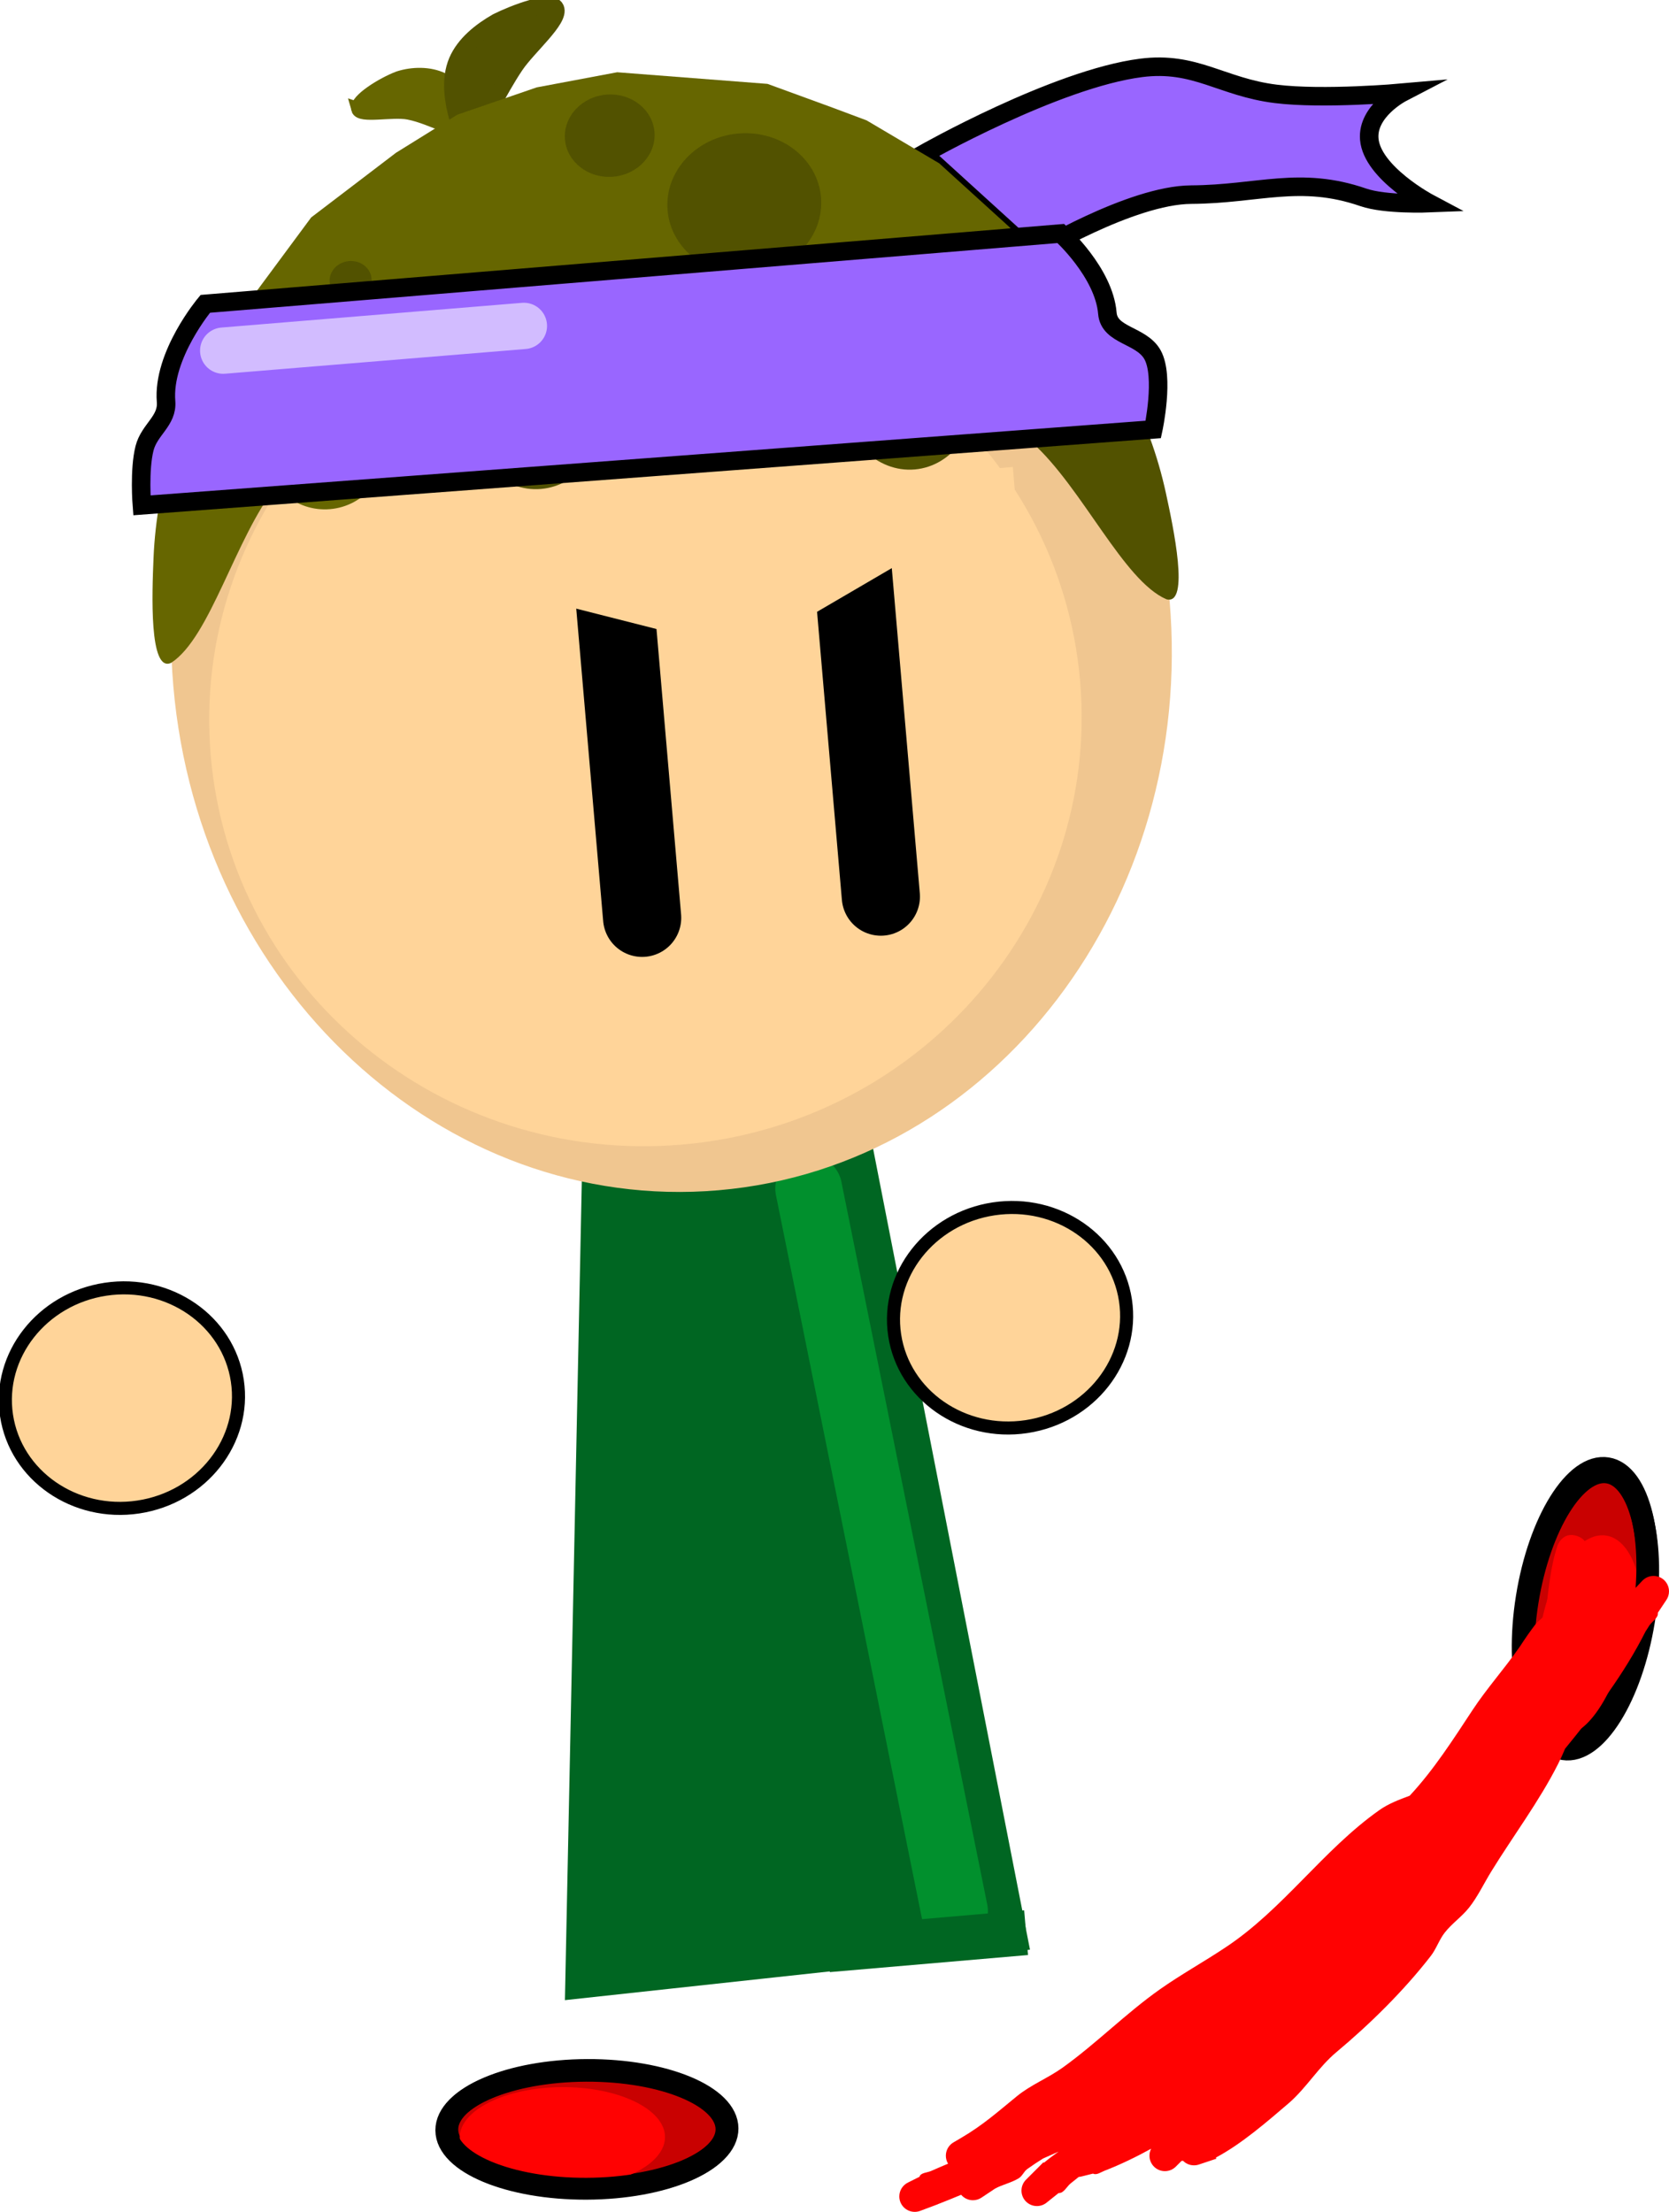 <svg version="1.1" xmlns="http://www.w3.org/2000/svg" xmlns:xlink="http://www.w3.org/1999/xlink" width="270.286" height="358.165" viewBox="0,0,270.286,358.165"><g transform="translate(-113.06,-48.857)"><g data-paper-data="{&quot;isPaintingLayer&quot;:true}" fill-rule="nonzero" stroke-linejoin="miter" stroke-miterlimit="10" stroke-dasharray="" stroke-dashoffset="0" style="mix-blend-mode: normal"><path d="M280.42,89.973l-17.811,-16.192c0,0 21.419,-12.163 35.246,-13.93c8.813,-1.126 13.006,3.115 21.823,4.208c7.677,0.952 20.396,-0.179 20.396,-0.179c0,0 -5.644,2.933 -5.269,7.496c0.45,5.476 9.683,10.387 9.683,10.387c0,0 -7.063,0.288 -10.647,-0.948c-10.28,-3.545 -16.997,-0.508 -27.87,-0.442c-9.815,0.059 -25.55,9.601 -25.55,9.601z" data-paper-data="{&quot;origRot&quot;:0}" fill="#9966ff" stroke="#000000" stroke-width="3" stroke-linecap="butt"/><path d="M171.041,66.504c-0.353,-1.341 3.994,-4.041 6.614,-5.022c2.226,-0.705 4.939,-0.758 7.063,0.26c2.478,1.206 4.074,3.659 5.317,6.151c0.556,6.347 -2.585,2.352 -4.831,1.245c-1.891,-0.683 -3.915,-1.633 -5.993,-2.032c-2.648,-0.51 -7.817,0.71 -8.171,-0.603z" data-paper-data="{&quot;index&quot;:null,&quot;origRot&quot;:0}" id="ID0.5775998127646744" fill="#666600" stroke="#666600" stroke-width="2.239" stroke-linecap="round"/><g data-paper-data="{&quot;index&quot;:null,&quot;origRot&quot;:0}" id="ID0.09386339038610458" stroke-linecap="round"><path d="M206.243,370.882l4.028,-195.331l30.363,-2.617l37.251,190.175z" id="ID0.017299960367381573" fill="#006622" stroke="#006622" stroke-width="3.318"/><path d="M244.021,241.302l23.615,117.01" id="ID0.031035076826810837" fill="none" stroke="#01902d" stroke-width="10.816"/><path d="M279.541,365.429l-32.09,2.766l-0.624,-7.237l32.09,-2.766z" id="ID0.9768607504665852" fill="#006622" stroke="none" stroke-width="1.308"/></g><path d="M147.894,285.724c-2.903,3.702 -7.277,6.381 -12.433,7.158c-5.157,0.777 -10.126,-0.496 -13.99,-3.178c-3.863,-2.681 -6.621,-6.773 -7.354,-11.638c-0.733,-4.865 0.698,-9.588 3.6,-13.288c2.903,-3.701 7.277,-6.381 12.433,-7.158c5.157,-0.777 10.126,0.496 13.99,3.178c3.863,2.681 6.621,6.773 7.354,11.638c0.733,4.865 -0.698,9.588 -3.6,13.288z" data-paper-data="{&quot;index&quot;:null,&quot;origRot&quot;:0}" id="ID0.07061211299151182" fill="#ffd499" stroke="#000000" stroke-width="2.115" stroke-linecap="butt"/><path d="M272.193,86.946c15.611,14.461 26.303,35.368 28.364,59.279c2.061,23.911 -4.897,46.339 -17.803,63.258c-12.905,16.918 -31.758,28.328 -53.487,30.2c-21.729,1.873 -42.256,-6.143 -57.865,-20.604c-15.611,-14.461 -26.303,-35.368 -28.364,-59.279c-2.061,-23.911 4.897,-46.339 17.803,-63.258c12.905,-16.919 31.758,-28.328 53.487,-30.2c21.729,-1.873 42.256,6.143 57.865,20.604z" data-paper-data="{&quot;index&quot;:null,&quot;origRot&quot;:0}" id="ID0.3367121433839202" fill="#f0c690" stroke="#f0c690" stroke-width="3.832" stroke-linecap="butt"/><path d="M263.143,112.134c13.819,11.391 23.194,27.961 24.834,46.997c1.641,19.036 -4.761,36.966 -16.428,50.553c-11.665,13.589 -28.597,22.837 -48.018,24.511c-19.421,1.674 -37.685,-4.542 -51.503,-15.934c-13.819,-11.391 -23.194,-27.961 -24.834,-46.997c-1.641,-19.036 4.761,-36.966 16.428,-50.553c11.665,-13.589 28.597,-22.837 48.018,-24.511c19.421,-1.674 37.685,4.542 51.503,15.934z" data-paper-data="{&quot;index&quot;:null,&quot;origRot&quot;:0}" id="ID0.05769371194764972" fill="#ffd499" stroke="none" stroke-width="1.037" stroke-linecap="butt"/><path d="M203.066,50.212c0.788,1.777 -4.48,6.199 -6.537,9.246c-1.398,2.067 -2.637,4.364 -3.803,6.432c-1.14,2.726 -0.716,8.776 -5.444,2.548c-0.92,-3.228 -1.473,-6.684 -0.214,-9.683c1.197,-2.79 3.836,-4.878 6.488,-6.394c2.887,-1.44 8.82,-3.655 9.51,-2.15z" data-paper-data="{&quot;index&quot;:null,&quot;origRot&quot;:0}" id="ID0.5775998127646744" fill="#525200" stroke="#525200" stroke-width="2.712" stroke-linecap="round"/><g data-paper-data="{&quot;index&quot;:null,&quot;origRot&quot;:0}" id="ID0.5728061054833233" fill="none" stroke="#000000" stroke-width="12.664" stroke-linecap="round"><path d="M250.527,133.912l5.182,60.13" id="ID0.46364903124049306"/><path d="M217.05,197.476l-5.182,-60.13" id="ID0.46364903124049306"/></g><path d="M293.128,108.711l-152.208,13.117l9.424,-20.049l13.11,-17.713l13.735,-10.471l9.924,-6.162l12.861,-4.425l13.032,-2.45l24.348,1.882l10.579,3.864l5.474,2.049l11.751,6.947l11.342,10.299l9.21,9.82z" data-paper-data="{&quot;index&quot;:null,&quot;origRot&quot;:0}" id="ID0.5693852878175676" fill="#666600" stroke="none" stroke-width="1.005" stroke-linecap="round"/><path d="M278.496,100.155c2.863,-0.247 5.475,0.835 7.594,2.358c3.305,2.358 6.94,5.266 9.397,8.781c2.918,5.411 5.063,11.345 6.375,17.361c1.193,5.494 3.938,18.298 0.092,17.239c-6.957,-2.985 -13.603,-18.03 -21.698,-25.327c-2.036,-1.837 -5.556,-0.673 -7.594,-2.358c-2.038,-1.686 -3.421,-4.138 -3.663,-6.953c-0.243,-2.816 0.7,-5.468 2.42,-7.478c1.72,-2.009 4.216,-3.376 7.079,-3.623z" data-paper-data="{&quot;index&quot;:null,&quot;origRot&quot;:0}" id="ID0.16118840454146266" fill="#525200" stroke="none" stroke-width="1.005" stroke-linecap="round"/><path d="M267.132,102.283c2.205,2.152 3.722,5.254 4.027,8.797c0.305,3.542 -0.658,6.859 -2.463,9.356c-1.803,2.497 -4.447,4.175 -7.501,4.438c-3.054,0.263 -5.945,-0.938 -8.149,-3.09c-2.205,-2.152 -3.722,-5.254 -4.027,-8.796c-0.305,-3.543 0.658,-6.859 2.463,-9.356c1.803,-2.497 4.447,-4.175 7.501,-4.438c3.054,-0.263 5.945,0.938 8.149,3.089z" data-paper-data="{&quot;index&quot;:null,&quot;origRot&quot;:0}" id="ID0.839914002455771" fill="#525200" stroke="none" stroke-width="1.005" stroke-linecap="butt"/><path d="M216.518,65.689c1.416,1.089 2.371,2.68 2.529,4.513c0.158,1.833 -0.51,3.563 -1.719,4.879c-1.208,1.316 -2.955,2.216 -4.954,2.388c-1.999,0.172 -3.875,-0.415 -5.29,-1.505c-1.416,-1.089 -2.371,-2.68 -2.529,-4.513c-0.158,-1.833 0.51,-3.563 1.719,-4.879c1.208,-1.316 2.955,-2.216 4.954,-2.388c1.999,-0.172 3.875,0.415 5.29,1.505z" data-paper-data="{&quot;index&quot;:null,&quot;origRot&quot;:0}" id="ID0.2688980521634221" fill="#525200" stroke="none" stroke-width="0.599" stroke-linecap="butt"/><path d="M250.525,105.606c1.631,1.36 2.738,3.338 2.934,5.608c0.196,2.27 -0.557,4.409 -1.931,6.028c-1.376,1.62 -3.372,2.721 -5.662,2.918c-2.29,0.197 -4.445,-0.546 -6.078,-1.907c-1.631,-1.36 -2.738,-3.338 -2.934,-5.608c-0.196,-2.27 0.557,-4.409 1.931,-6.028c1.376,-1.62 3.372,-2.721 5.662,-2.918c2.29,-0.197 4.445,0.545 6.078,1.907z" data-paper-data="{&quot;index&quot;:null,&quot;origRot&quot;:0}" id="ID0.7480932525359094" fill="#666600" stroke="none" stroke-width="1.005" stroke-linecap="butt"/><path d="M234.618,96.637c2.397,2.195 4.037,5.37 4.35,9.003c0.313,3.633 -0.759,7.043 -2.746,9.615c-1.986,2.573 -4.887,4.31 -8.227,4.598c-3.34,0.288 -6.495,-0.928 -8.892,-3.122c-2.397,-2.195 -4.037,-5.37 -4.35,-9.003c-0.313,-3.633 0.759,-7.043 2.746,-9.615c1.986,-2.572 4.887,-4.31 8.227,-4.598c3.34,-0.288 6.495,0.928 8.892,3.122z" data-paper-data="{&quot;index&quot;:null,&quot;origRot&quot;:0}" id="ID0.26692162407562137" fill="#666600" stroke="none" stroke-width="1.005" stroke-linecap="butt"/><path d="M216.476,111.797c0.965,0.937 1.628,2.289 1.761,3.834c0.133,1.545 -0.289,2.99 -1.079,4.078c-0.788,1.09 -1.945,1.821 -3.282,1.936c-1.337,0.115 -2.601,-0.407 -3.565,-1.346c-0.964,-0.937 -1.628,-2.289 -1.761,-3.834c-0.133,-1.545 0.289,-2.99 1.079,-4.078c0.789,-1.089 1.945,-1.821 3.282,-1.936c1.337,-0.115 2.601,0.407 3.565,1.346z" data-paper-data="{&quot;index&quot;:null,&quot;origRot&quot;:0}" id="ID0.8134746439754963" fill="#666600" stroke="none" stroke-width="1.005" stroke-linecap="butt"/><path d="M206.668,106.002c2.2,2.092 3.71,5.113 4.007,8.565c0.298,3.452 -0.673,6.686 -2.483,9.124c-1.809,2.436 -4.455,4.077 -7.509,4.341c-3.054,0.263 -5.942,-0.901 -8.141,-2.992c-2.2,-2.092 -3.709,-5.113 -4.007,-8.565c-0.297,-3.452 0.673,-6.686 2.483,-9.124c1.809,-2.437 4.455,-4.078 7.509,-4.341c3.054,-0.263 5.942,0.901 8.141,2.992z" data-paper-data="{&quot;index&quot;:null,&quot;origRot&quot;:0}" id="ID0.7768734325654805" fill="#525200" stroke="none" stroke-width="1.005" stroke-linecap="butt"/><path d="M188.872,115.4c0.869,0.557 1.447,1.377 1.529,2.33c0.082,0.954 -0.347,1.861 -1.108,2.558c-0.76,0.696 -1.85,1.18 -3.091,1.287c-1.241,0.107 -2.398,-0.183 -3.266,-0.739c-0.869,-0.557 -1.447,-1.377 -1.529,-2.33c-0.082,-0.954 0.347,-1.861 1.108,-2.558c0.76,-0.696 1.85,-1.18 3.091,-1.287c1.241,-0.107 2.398,0.183 3.266,0.739z" data-paper-data="{&quot;index&quot;:null,&quot;origRot&quot;:0}" id="ID0.8043623631820083" fill="#666600" stroke="none" stroke-width="1.005" stroke-linecap="butt"/><path d="M181.809,113.234c0.855,0.662 1.432,1.629 1.528,2.743c0.096,1.114 -0.307,2.165 -1.036,2.964c-0.729,0.799 -1.783,1.346 -2.99,1.45c-1.207,0.104 -2.339,-0.254 -3.194,-0.917c-0.855,-0.662 -1.432,-1.629 -1.528,-2.743c-0.096,-1.114 0.307,-2.165 1.036,-2.964c0.729,-0.799 1.783,-1.346 2.99,-1.45c1.207,-0.104 2.339,0.254 3.194,0.917z" data-paper-data="{&quot;index&quot;:null,&quot;origRot&quot;:0}" id="ID0.4881145376712084" fill="#525200" stroke="none" stroke-width="0.708" stroke-linecap="butt"/><path d="M148.991,110.731c1.827,-1.864 4.216,-3.376 7.079,-3.623c2.863,-0.247 5.556,0.673 7.594,2.358c2.038,1.686 3.421,4.138 3.663,6.953c0.243,2.815 -0.7,5.468 -2.42,7.477c-1.72,2.01 -5.387,1.465 -7.079,3.623c-6.727,8.574 -10.702,24.535 -17.045,28.666c-3.609,1.701 -3.094,-11.383 -2.859,-17.001c0.263,-6.152 1.361,-12.365 3.311,-18.196c1.819,-3.883 4.903,-7.37 7.756,-10.259z" data-paper-data="{&quot;index&quot;:null,&quot;origRot&quot;:0}" id="ID0.16118840454146266" fill="#666600" stroke="none" stroke-width="1.005" stroke-linecap="round"/><path d="M172.105,113.268c1.976,1.691 3.32,4.146 3.562,6.962c0.243,2.816 -0.661,5.465 -2.318,7.469c-1.656,2.004 -4.066,3.363 -6.834,3.602c-2.767,0.239 -5.375,-0.688 -7.349,-2.38c-1.976,-1.691 -3.32,-4.146 -3.562,-6.962c-0.243,-2.815 0.661,-5.465 2.318,-7.469c1.656,-2.004 4.066,-3.363 6.834,-3.602c2.767,-0.239 5.375,0.688 7.349,2.379z" data-paper-data="{&quot;index&quot;:null,&quot;origRot&quot;:0}" id="ID0.22436008881777525" fill="#666600" stroke="none" stroke-width="1.005" stroke-linecap="butt"/><path d="M291.723,272.708c-2.903,3.702 -7.277,6.381 -12.433,7.158c-5.157,0.777 -10.126,-0.496 -13.99,-3.178c-3.863,-2.681 -6.621,-6.773 -7.354,-11.638c-0.733,-4.865 0.698,-9.588 3.6,-13.288c2.903,-3.701 7.277,-6.381 12.433,-7.158c5.157,-0.777 10.126,0.496 13.99,3.178c3.863,2.681 6.621,6.773 7.354,11.638c0.733,4.865 -0.698,9.588 -3.6,13.288z" data-paper-data="{&quot;index&quot;:null,&quot;origRot&quot;:0}" id="ID0.07061211299151182" fill="#ffd499" stroke="#000000" stroke-width="2.115" stroke-linecap="butt"/><path d="M241.681,73.058c2.427,1.867 4.064,4.594 4.335,7.736c0.271,3.141 -0.875,6.109 -2.947,8.363c-2.071,2.256 -5.066,3.799 -8.493,4.094c-3.427,0.295 -6.643,-0.712 -9.069,-2.581c-2.427,-1.867 -4.064,-4.594 -4.335,-7.736c-0.271,-3.141 0.875,-6.109 2.947,-8.363c2.071,-2.256 5.066,-3.799 8.493,-4.094c3.427,-0.295 6.643,0.712 9.069,2.581z" data-paper-data="{&quot;index&quot;:null,&quot;origRot&quot;:0}" id="ID0.2688980521634221" fill="#525200" stroke="none" stroke-width="1.027" stroke-linecap="butt"/><path d="M166.386,101.78c2.427,1.867 4.064,4.594 4.335,7.736c0.271,3.141 -0.875,6.109 -2.947,8.363c-2.071,2.256 -5.066,3.799 -8.493,4.094c-3.427,0.295 -6.643,-0.712 -9.069,-2.581c-2.427,-1.867 -4.064,-4.594 -4.335,-7.736c-0.271,-3.141 0.875,-6.109 2.947,-8.363c2.071,-2.256 5.066,-3.799 8.493,-4.094c3.427,-0.295 6.643,0.712 9.069,2.581z" data-paper-data="{&quot;index&quot;:null,&quot;origRot&quot;:0}" id="ID0.2688980521634221" fill="#525200" stroke="none" stroke-width="1.027" stroke-linecap="butt"/><path d="M172.044,91.838c0.662,0.509 1.108,1.253 1.182,2.11c0.074,0.857 -0.239,1.666 -0.804,2.281c-0.565,0.615 -1.382,1.036 -2.316,1.117c-0.935,0.081 -1.812,-0.194 -2.473,-0.704c-0.662,-0.509 -1.108,-1.253 -1.182,-2.11c-0.074,-0.857 0.239,-1.666 0.804,-2.281c0.565,-0.615 1.382,-1.036 2.316,-1.117c0.935,-0.081 1.812,0.194 2.473,0.704z" data-paper-data="{&quot;index&quot;:null,&quot;origRot&quot;:0}" id="ID0.2688980521634221" fill="#525200" stroke="none" stroke-width="0.28" stroke-linecap="butt"/><g data-paper-data="{&quot;origRot&quot;:0}" id="ID0.8685846459120512" stroke-linecap="butt"><path d="M365.755,292.794c2.358,-3.782 5.119,-5.913 7.721,-5.495c2.602,0.418 4.557,3.306 5.613,7.636c1.057,4.329 1.215,10.099 0.223,16.279c-0.992,6.18 -2.948,11.611 -5.307,15.391c-2.358,3.782 -5.119,5.913 -7.721,5.495c-2.602,-0.418 -4.557,-3.306 -5.613,-7.636c-1.058,-4.329 -1.215,-10.099 -0.223,-16.279c0.992,-6.18 2.948,-11.611 5.307,-15.391z" id="ID0.19497378217056394" fill="#c90101" stroke="#000000" stroke-width="3.541"/><path d="M366.741,301.411c1.931,-2.737 4.236,-4.255 6.453,-3.899c2.217,0.356 3.931,2.518 4.908,5.723c0.978,3.205 1.22,7.453 0.492,11.981c-0.727,4.529 -2.286,8.488 -4.218,11.225c-1.931,2.737 -4.236,4.255 -6.453,3.899c-2.217,-0.356 -3.931,-2.518 -4.908,-5.723c-0.978,-3.205 -1.22,-7.452 -0.493,-11.981c0.727,-4.529 2.286,-8.488 4.218,-11.225z" id="ID0.13423143420368433" fill="#ff0202" stroke="none" stroke-width="0.935"/><path d="M365.622,292.102c2.358,-3.782 5.119,-5.913 7.721,-5.495c2.602,0.418 4.557,3.306 5.613,7.636c1.057,4.329 1.215,10.099 0.223,16.279c-0.992,6.18 -2.948,11.611 -5.307,15.391c-2.358,3.782 -5.119,5.913 -7.721,5.495c-2.602,-0.418 -4.557,-3.306 -5.613,-7.636c-1.058,-4.329 -1.215,-10.099 -0.223,-16.279c0.992,-6.18 2.948,-11.611 5.307,-15.391z" id="ID0.19497378217056394" fill="none" stroke="#000000" stroke-width="3.541"/></g><g id="ID0.8721039635129273" stroke-linecap="butt"><path d="M224.199,386.785c4.114,1.713 6.666,4.091 6.676,6.726c0.01,2.635 -2.522,5.033 -6.623,6.779c-4.1,1.746 -9.767,2.839 -16.027,2.863c-6.259,0.025 -11.935,-1.023 -16.049,-2.737c-4.114,-1.713 -6.666,-4.091 -6.676,-6.726c-0.01,-2.635 2.523,-5.033 6.623,-6.779c4.1,-1.746 9.767,-2.839 16.027,-2.863c6.259,-0.024 11.935,1.023 16.049,2.737z" id="ID0.19497378217056394" fill="#c90101" stroke="#000000" stroke-width="3.541"/><path d="M215.856,389.157c3.015,1.461 4.886,3.489 4.895,5.734c0.009,2.245 -1.846,4.288 -4.85,5.772c-3.003,1.486 -7.156,2.414 -11.742,2.432c-4.587,0.018 -8.746,-0.877 -11.761,-2.339c-3.015,-1.461 -4.886,-3.489 -4.895,-5.734c-0.009,-2.245 1.846,-4.288 4.85,-5.772c3.003,-1.486 7.155,-2.414 11.742,-2.432c4.587,-0.018 8.746,0.877 11.761,2.339z" id="ID0.13423143420368433" fill="#ff0202" stroke="none" stroke-width="0.935"/><path d="M224.037,386.906c4.114,1.713 6.666,4.091 6.676,6.726c0.01,2.635 -2.522,5.033 -6.623,6.779c-4.1,1.746 -9.767,2.839 -16.027,2.863c-6.259,0.025 -11.935,-1.023 -16.049,-2.737c-4.114,-1.713 -6.666,-4.091 -6.676,-6.726c-0.01,-2.635 2.523,-5.033 6.623,-6.779c4.1,-1.746 9.767,-2.839 16.027,-2.863c6.259,-0.024 11.935,1.023 16.049,2.737z" id="ID0.19497378217056394" fill="none" stroke="#000000" stroke-width="3.541"/></g><path d="M136.037,130.685c0,0 -0.466,-5.73 0.431,-9.245c0.778,-3.046 3.743,-4.423 3.485,-7.557c-0.619,-7.529 6.35,-15.825 6.35,-15.825l138.554,-11.392c0,0 6.992,6.301 7.536,12.917c0.303,3.686 5.498,3.478 7.305,6.705c1.989,3.551 0.127,12.107 0.127,12.107z" data-paper-data="{&quot;origRot&quot;:0}" fill="#9966ff" stroke="#000000" stroke-width="3" stroke-linecap="butt"/><path d="M197.9,101.631l-48.692,4.004" data-paper-data="{&quot;origRot&quot;:0}" fill="none" stroke="#d2bcff" stroke-width="7.5" stroke-linecap="round"/><path d="M169.494,138.048l-0.386,-4.695l107.978,-8.878l0.386,4.695l-43.294,25.301z" data-paper-data="{&quot;origRot&quot;:0}" fill="#ffd499" stroke="none" stroke-width="0" stroke-linecap="butt"/><path d="M374.848,311.116c0.136,-0.215 0.271,-0.43 0.407,-0.644c0.099,-0.211 0.196,-0.423 0.291,-0.635c0.457,-0.982 0.995,-1.937 1.617,-2.828l-0.109,-0.104l1.974,-2.081c0.456,-0.482 1.102,-0.784 1.818,-0.784c1.381,0 2.5,1.119 2.5,2.5c0,0.525 -0.162,1.013 -0.439,1.415l-1.368,2.052c0.124,0.802 -0.883,1.35 -1.351,2.026l-0.036,0.054c-0.206,0.321 -0.41,0.642 -0.614,0.963c-3.471,6.909 -8.146,13.006 -13.018,18.962c-0.355,0.846 -0.731,1.677 -1.138,2.484c-3.033,6.01 -7.299,11.685 -10.832,17.426c-1.157,1.879 -2.225,4.136 -3.606,5.86c-1.163,1.451 -2.742,2.535 -3.897,3.993c-0.916,1.157 -1.369,2.633 -2.273,3.8c-4.373,5.644 -9.891,11.07 -15.299,15.588c-2.87,2.398 -4.797,5.695 -7.614,8.175c-3.503,2.992 -7.696,6.665 -11.888,8.884l0.064,0.191l-2.771,0.924c-0.264,0.095 -0.549,0.147 -0.846,0.147c-0.696,0 -1.325,-0.284 -1.779,-0.743c-0.068,0.029 -0.141,0.036 -0.222,0.011l-0.942,0.942v0c-0.452,0.452 -1.077,0.732 -1.768,0.732c-1.381,0 -2.5,-1.119 -2.5,-2.5c0,-0.409 0.098,-0.795 0.273,-1.136c-2.424,1.336 -5.064,2.615 -7.529,3.562c-0.604,0.232 -1.312,0.774 -1.884,0.471l-1.83,0.457c-0.155,0.042 -0.317,0.07 -0.483,0.082c-0.436,0.348 -0.871,0.697 -1.307,1.046c-0.651,0.521 -1.122,1.63 -1.952,1.562l-1.937,1.549c-0.43,0.35 -0.979,0.56 -1.577,0.56c-1.381,0 -2.5,-1.119 -2.5,-2.5c0,-0.69 0.28,-1.315 0.732,-1.768l2.826,-2.826l0.08,0.08c0.765,-0.635 1.559,-1.232 2.375,-1.801c-0.84,0.367 -1.677,0.738 -2.512,1.111c-0.868,0.544 -1.724,1.107 -2.559,1.705c-0.553,0.396 -0.803,1.146 -1.385,1.498c-1.283,0.776 -2.642,1.01 -3.863,1.692l-2.142,1.428c-0.402,0.277 -0.89,0.439 -1.415,0.439c-0.764,0 -1.448,-0.343 -1.907,-0.883c-1.253,0.524 -2.514,1.035 -3.784,1.529l0.003,0.008l-1.428,0.535v0l-1.374,0.515c-0.288,0.116 -0.602,0.179 -0.932,0.179c-1.381,0 -2.5,-1.119 -2.5,-2.5c0,-0.998 0.585,-1.859 1.43,-2.26l1.836,-0.918c0.186,-0.677 1.243,-0.657 1.884,-0.942c0.911,-0.405 1.828,-0.796 2.747,-1.181c-0.229,-0.377 -0.36,-0.82 -0.36,-1.294c0,-0.936 0.515,-1.752 1.277,-2.181l1.216,-0.713c3.528,-2.067 5.904,-4.203 9.042,-6.762c2.218,-1.809 5.038,-2.928 7.363,-4.594c5.492,-3.934 10.284,-8.828 15.815,-12.723c3.381,-2.381 7.04,-4.4 10.483,-6.695c9.392,-6.169 15.849,-15.83 25.014,-22.296c1.464,-1.033 3.19,-1.69 4.908,-2.328c3.914,-4.202 7.066,-9.15 10.199,-13.904c2.26,-3.428 5.058,-6.559 7.42,-9.932c0.087,-0.124 0.173,-0.247 0.26,-0.369c0.787,-1.205 1.596,-2.39 2.47,-3.522c0.296,-0.383 0.681,-0.7 1.059,-1.02c0.196,-0.225 0.394,-0.45 0.595,-0.673c0.467,-3.701 0.73,-7.465 1.928,-11.059c0,0 0.791,-2.372 3.162,-1.581c1.767,0.589 1.779,2.055 1.67,2.765c1.103,0.26 1.924,1.251 1.924,2.433c0,0.297 -0.052,0.582 -0.147,0.846l-0.169,0.506c0.205,-0.054 0.42,-0.083 0.642,-0.083c0.932,0 1.745,0.51 2.175,1.267c0.757,0.43 1.267,1.243 1.267,2.175c0,0.297 -0.052,0.582 -0.147,0.846l-0.839,2.516c0.023,0.089 0.03,0.18 0.024,0.27z" fill="#ff0202" stroke="none" stroke-width="0.5" stroke-linecap="butt"/></g></g></svg>